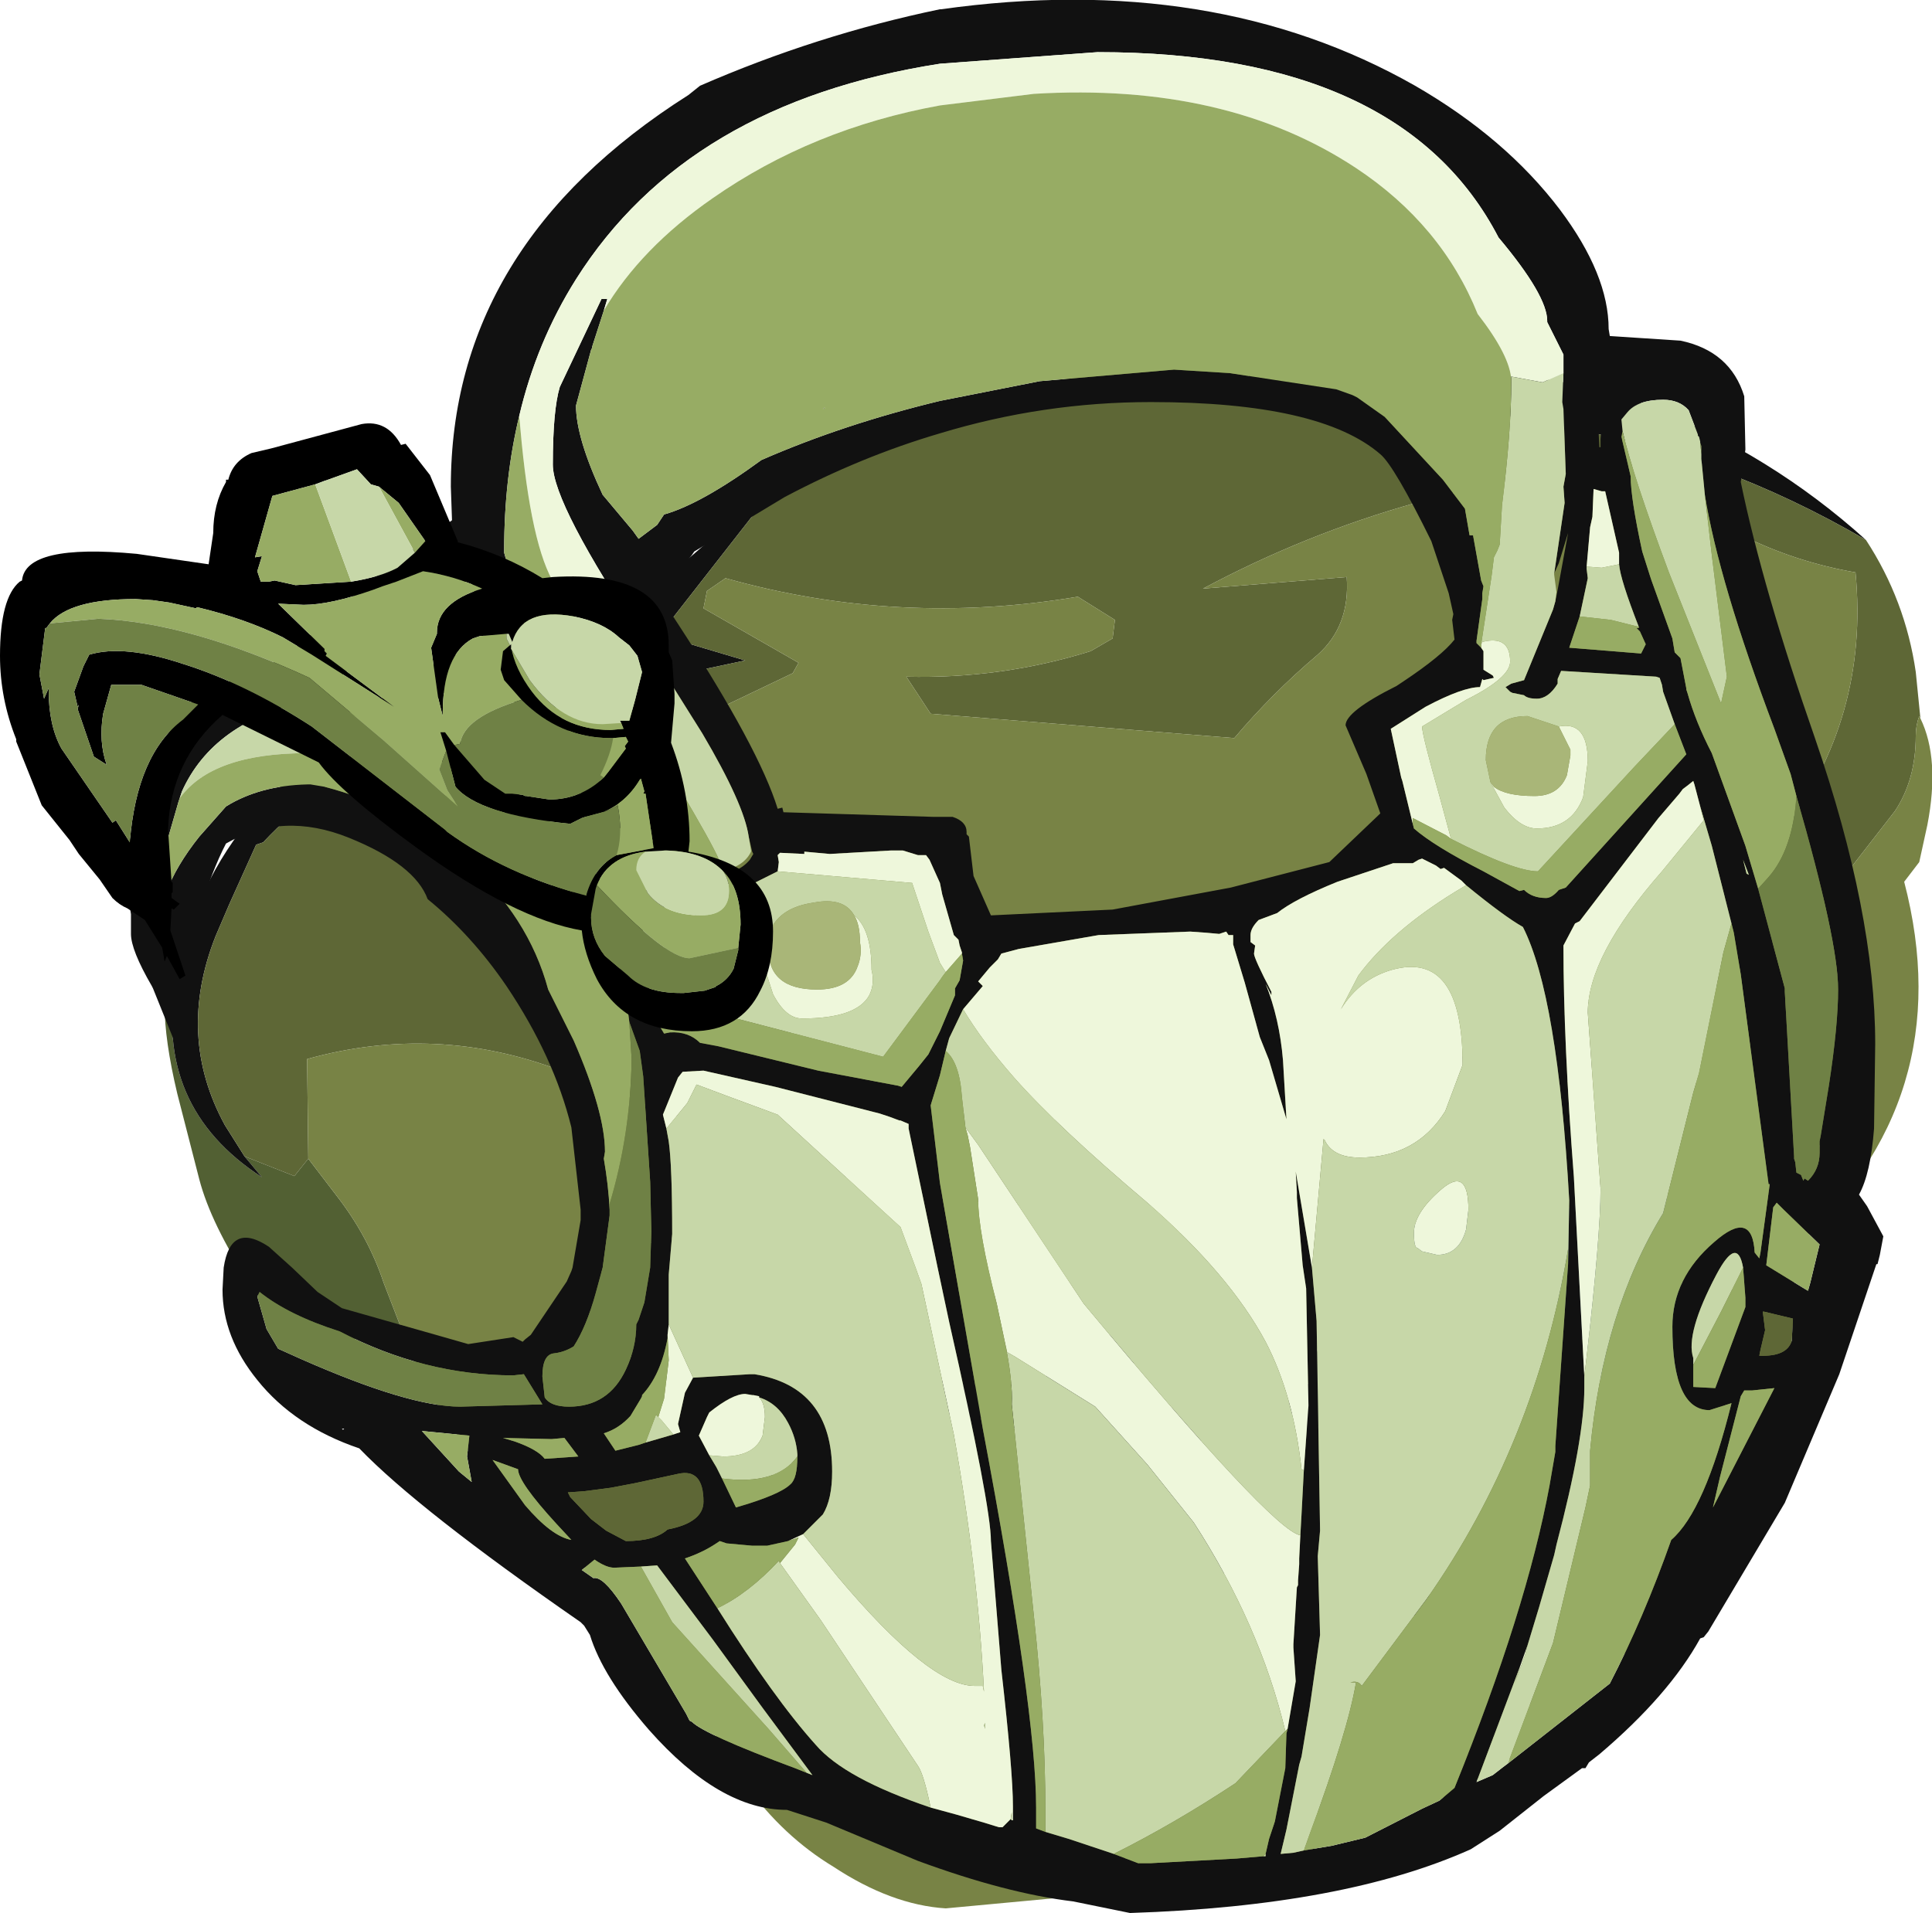 <?xml version="1.0" encoding="UTF-8" standalone="no"?>
<svg xmlns:ffdec="https://www.free-decompiler.com/flash" xmlns:xlink="http://www.w3.org/1999/xlink" ffdec:objectType="shape" height="82.55px" width="83.35px" xmlns="http://www.w3.org/2000/svg">
  <g transform="matrix(1.0, 0.0, 0.0, 1.0, 45.1, 46.1)">
    <path d="M-34.55 3.8 L-32.4 4.65 -31.8 3.9 -30.5 5.6 Q-29.2 7.3 -28.55 9.25 L-27.45 12.1 Q-28.4 11.35 -29.25 11.35 L-30.85 12.3 Q-32.35 12.3 -34.35 9.25 -36.0 6.7 -36.5 4.8 L-37.45 1.1 Q-38.0 -1.2 -38.0 -2.75 -38.0 -4.45 -36.95 -5.95 L-37.5 -3.9 Q-38.5 1.65 -33.8 4.7 L-34.55 3.8" fill="#526033" fill-rule="evenodd" stroke="none"/>
    <path d="M35.4 -22.8 Q29.15 -26.45 22.2 -27.7 L22.05 -27.7 20.85 -28.0 17.9 -28.4 15.75 -28.35 15.65 -28.3 Q12.35 -27.35 9.5 -29.3 L8.35 -30.2 15.4 -29.55 Q19.0 -30.25 22.65 -29.55 24.4 -29.25 26.1 -28.55 31.3 -26.5 35.4 -22.8 M-11.3 -25.55 L-16.65 -18.7 -12.95 -17.6 -18.35 -16.45 -22.85 -15.65 Q-29.2 -14.55 -33.75 -9.75 L-34.05 -9.65 -35.2 -7.1 -35.8 -5.7 Q-37.5 -1.4 -35.4 2.45 L-34.55 3.8 -33.8 4.7 Q-38.5 1.65 -37.5 -3.9 L-36.95 -5.95 Q-35.75 -9.65 -32.8 -12.35 -27.05 -17.6 -19.25 -18.65 L-11.3 -25.55 M3.65 10.4 L3.45 9.5 4.95 9.5 5.35 10.2 3.8 12.8 4.0 14.0 7.3 15.4 6.4 16.5 Q9.4 23.65 5.8 30.55 L4.3 30.65 Q6.6 15.65 -4.8 14.85 L-4.55 13.45 -3.8 13.65 Q0.95 14.15 3.65 10.4 M12.0 10.85 L13.15 11.2 14.35 12.85 16.9 13.35 16.9 13.8 15.0 14.85 Q17.1 20.2 16.4 25.95 15.25 19.3 11.8 15.45 L10.95 15.55 10.4 14.45 11.45 13.5 12.0 10.85" fill="#111111" fill-rule="evenodd" stroke="none"/>
    <path d="M20.25 6.5 Q23.85 6.5 25.2 2.95 L26.0 3.05 Q29.85 12.65 23.9 21.3 L23.65 20.75 23.0 20.55 Q26.2 14.35 21.4 9.35 L20.15 9.25 18.05 11.35 Q15.65 12.15 13.7 10.4 L16.0 6.65 18.85 6.05 19.35 6.4 20.25 6.5" fill="#506060" fill-rule="evenodd" stroke="none"/>
    <path d="M-1.45 22.15 Q-0.6 22.1 -1.2 22.25 L-1.45 22.15" fill="#333333" fill-rule="evenodd" stroke="none"/>
    <path d="M8.35 -30.2 L9.5 -29.3 Q12.35 -27.35 15.65 -28.3 L15.75 -28.35 17.9 -28.4 20.85 -28.0 22.05 -27.7 22.2 -27.7 Q29.15 -26.45 35.4 -22.8 37.1 -20.2 37.55 -17.1 L37.75 -15.1 37.7 -15.2 Q37.55 -14.8 37.55 -14.35 37.55 -12.45 36.65 -11.1 L34.55 -8.4 Q27.4 -1.1 18.05 2.6 L19.8 2.8 Q26.8 2.75 31.95 -2.45 L32.1 -2.6 34.3 -4.15 34.5 -2.0 Q35.05 2.5 31.75 5.1 L30.55 5.9 28.5 8.95 29.0 9.9 31.15 8.6 Q30.65 9.6 30.45 10.65 28.7 18.9 22.8 25.35 L21.6 26.75 Q19.25 29.45 16.0 30.7 10.0 32.85 3.6 34.05 L2.65 34.3 Q0.75 34.45 -1.0 35.1 L-2.35 34.7 -3.7 33.75 Q-5.55 32.5 -9.2 29.25 -12.85 25.95 -15.45 19.45 L-15.4 17.6 Q-14.6 17.1 -14.25 17.2 L-12.8 17.3 -9.95 17.9 Q-9.15 18.05 -11.25 16.9 -23.15 9.9 -18.55 8.55 -16.95 7.0 -15.2 7.4 L-12.0 7.65 -7.9 8.6 Q-3.35 10.55 1.6 9.1 5.1 8.0 7.65 5.65 1.6 6.5 -4.3 5.6 -8.9 4.95 -13.1 3.2 L-18.1 1.25 Q-19.5 0.6 -20.9 0.1 -26.3 -1.95 -31.85 -0.4 L-31.8 3.9 -32.4 4.65 -34.55 3.8 -35.4 2.45 Q-37.5 -1.4 -35.8 -5.7 L-35.2 -7.1 -34.05 -9.65 -33.75 -9.75 Q-29.2 -14.55 -22.85 -15.65 L-18.35 -16.45 -12.95 -17.6 -16.65 -18.7 -11.3 -25.55 -7.15 -27.5 Q0.3 -30.5 8.35 -30.2 M11.75 -17.85 Q9.8 -16.2 8.15 -14.25 L-4.95 -15.3 -6.0 -16.9 Q-1.9 -16.8 1.95 -18.0 L2.9 -18.55 3.0 -19.35 1.4 -20.35 Q-6.35 -19.05 -13.8 -21.15 L-14.6 -20.6 -14.75 -19.85 -10.65 -17.5 -10.9 -17.05 -16.65 -14.3 Q-15.0 2.0 0.7 2.2 L6.95 1.9 Q9.55 -1.05 9.5 -5.1 L9.4 -6.55 Q11.95 -2.35 16.65 -0.6 L17.6 -0.4 Q26.25 -3.0 31.75 -10.15 35.55 -15.1 34.95 -21.4 29.75 -22.3 25.75 -26.0 15.7 -25.45 6.8 -20.7 L13.0 -21.2 Q13.15 -19.1 11.75 -17.85 M20.25 6.5 L19.35 6.4 18.85 6.05 16.0 6.65 13.7 10.4 Q15.65 12.15 18.05 11.35 L20.15 9.25 21.4 9.35 Q26.2 14.35 23.0 20.55 L23.65 20.75 23.9 21.3 Q29.85 12.65 26.0 3.05 L25.2 2.95 Q23.85 6.5 20.25 6.5 M12.0 10.85 L11.45 13.5 10.4 14.45 10.95 15.55 11.8 15.45 Q15.25 19.3 16.4 25.95 17.1 20.2 15.0 14.85 L16.9 13.8 16.9 13.35 14.35 12.85 13.15 11.2 12.0 10.85 M3.65 10.4 Q0.95 14.15 -3.8 13.65 L-4.55 13.45 -4.8 14.85 Q6.6 15.65 4.3 30.65 L5.8 30.55 Q9.4 23.65 6.4 16.5 L7.3 15.4 4.0 14.0 3.8 12.8 5.35 10.2 4.95 9.5 3.45 9.5 3.65 10.4 M-1.45 22.15 L-1.2 22.25 Q-0.6 22.1 -1.45 22.15" fill="#5e6736" fill-rule="evenodd" stroke="none"/>
    <path d="M-31.8 3.9 L-31.85 -0.4 Q-26.3 -1.95 -20.9 0.1 -19.5 0.6 -18.1 1.25 L-13.1 3.2 Q-8.9 4.95 -4.3 5.6 1.6 6.5 7.65 5.65 5.1 8.0 1.6 9.1 -3.35 10.55 -7.9 8.6 L-12.0 7.65 -15.2 7.4 Q-16.95 7.0 -18.55 8.55 -23.15 9.9 -11.25 16.9 -9.15 18.05 -9.95 17.9 L-12.8 17.3 -14.25 17.2 Q-14.6 17.1 -15.4 17.6 L-15.45 19.45 Q-12.85 25.95 -9.2 29.25 -5.55 32.5 -3.7 33.75 L-2.35 34.7 -1.0 35.1 Q0.75 34.45 2.65 34.3 L3.6 34.05 Q10.0 32.85 16.0 30.7 19.25 29.45 21.6 26.75 L22.8 25.35 Q28.7 18.9 30.45 10.65 30.65 9.6 31.15 8.6 L29.0 9.9 28.5 8.95 30.55 5.9 31.75 5.1 Q35.05 2.5 34.5 -2.0 L34.3 -4.15 32.1 -2.6 31.95 -2.45 Q26.8 2.75 19.8 2.8 L18.05 2.6 Q27.4 -1.1 34.55 -8.4 L36.65 -11.1 Q37.55 -12.45 37.55 -14.35 37.55 -14.8 37.7 -15.2 L37.75 -15.1 Q38.6 -13.35 38.05 -10.5 L37.7 -8.9 37.05 -8.05 Q39.5 1.35 32.25 7.8 32.9 17.5 26.0 24.3 L20.75 29.3 19.9 29.9 Q14.8 33.15 8.85 34.35 6.0 34.8 3.2 35.55 L-4.3 36.25 Q-6.65 36.1 -9.15 34.45 -11.3 33.15 -12.9 30.95 L-15.95 25.95 -17.1 23.35 Q-24.2 19.3 -27.45 12.1 L-28.55 9.25 Q-29.2 7.3 -30.5 5.6 L-31.8 3.9 M11.75 -17.85 Q13.15 -19.1 13.0 -21.2 L6.8 -20.7 Q15.7 -25.45 25.75 -26.0 29.75 -22.3 34.95 -21.4 35.55 -15.1 31.75 -10.15 26.25 -3.0 17.6 -0.4 L16.65 -0.6 Q11.95 -2.35 9.4 -6.55 L9.5 -5.1 Q9.55 -1.05 6.95 1.9 L0.7 2.2 Q-15.0 2.0 -16.65 -14.3 L-10.9 -17.05 -10.65 -17.5 -14.75 -19.85 -14.6 -20.6 -13.8 -21.15 Q-6.35 -19.05 1.4 -20.35 L3.0 -19.35 2.9 -18.55 1.95 -18.0 Q-1.9 -16.8 -6.0 -16.9 L-4.95 -15.3 8.15 -14.25 Q9.8 -16.2 11.75 -17.85" fill="#788345" fill-rule="evenodd" stroke="none"/>
    <path d="M22.35 -30.0 L22.35 -30.8 21.65 -32.2 21.65 -32.25 Q21.65 -33.35 19.55 -35.85 15.4 -43.85 2.25 -43.85 L-4.55 -43.35 Q-15.45 -41.65 -20.25 -34.05 -21.95 -31.35 -22.7 -28.15 -23.35 -25.45 -23.35 -22.35 L-23.35 -22.25 -22.05 -17.65 Q-21.15 -15.4 -19.9 -13.45 L-19.9 -13.4 Q-18.1 -10.7 -15.6 -8.55 L-15.5 -8.55 -15.25 -8.3 -15.15 -8.25 -15.35 -8.15 -15.4 -8.15 -15.55 -8.25 -15.65 -7.95 Q-15.9 -7.35 -16.6 -6.8 -17.4 -6.15 -17.4 -5.75 -17.15 -4.9 -17.3 -4.6 L-17.35 -4.6 -17.3 -4.4 -17.0 -3.1 -17.05 -3.1 -16.95 -2.45 -16.9 -2.3 -16.9 -2.25 -16.45 -1.5 -16.2 -1.55 Q-15.4 -1.6 -14.9 -1.1 L-14.1 -0.95 -9.8 0.1 -6.35 0.75 -6.2 0.8 -5.45 -0.1 -5.05 -0.6 -4.75 -1.2 -4.55 -1.6 -3.9 -3.15 -3.9 -3.45 -3.7 -3.8 -3.55 -4.65 -3.6 -4.95 -3.6 -5.0 -3.7 -5.3 -3.75 -5.55 -3.95 -5.75 -4.45 -7.5 -4.55 -8.0 -5.0 -9.0 -5.15 -9.2 -5.5 -9.2 -6.15 -9.4 -6.65 -9.4 -9.3 -9.25 -10.4 -9.35 -10.4 -9.25 -11.45 -9.3 -11.55 -9.2 -11.5 -8.9 -11.55 -8.5 -12.85 -7.85 -13.1 -7.85 -13.9 -8.0 -14.1 -8.15 -14.35 -8.45 -14.4 -8.5 -14.2 -8.45 Q-13.3 -8.35 -12.75 -9.0 L-12.6 -9.25 -12.65 -9.35 -12.8 -10.0 Q-13.0 -11.4 -14.8 -14.45 L-17.15 -18.2 -17.25 -18.35 Q-21.25 -24.35 -21.25 -26.05 -21.25 -28.4 -20.95 -29.4 L-19.15 -33.2 -18.9 -33.2 -19.05 -32.7 -19.55 -31.15 -19.55 -31.1 -19.6 -31.0 -20.25 -28.6 Q-20.25 -27.2 -19.1 -24.75 L-17.8 -23.2 -17.55 -22.85 -16.75 -23.45 -16.45 -23.9 Q-14.85 -24.35 -12.25 -26.25 -8.7 -27.8 -4.55 -28.8 L-0.25 -29.65 5.55 -30.15 7.95 -30.0 12.55 -29.3 13.25 -29.05 13.45 -28.95 14.65 -28.1 17.15 -25.4 18.1 -24.15 18.3 -23.0 18.45 -23.0 18.8 -21.05 18.9 -20.8 18.85 -20.5 18.85 -20.25 18.6 -18.45 18.6 -18.35 18.8 -18.15 18.9 -18.0 18.9 -17.5 18.9 -17.2 19.3 -16.95 19.35 -16.85 18.9 -16.75 18.85 -16.8 18.75 -16.45 Q18.0 -16.45 16.4 -15.6 L14.9 -14.65 15.35 -12.55 15.4 -12.4 15.85 -10.55 15.9 -10.35 Q16.75 -9.6 18.9 -8.5 L20.45 -7.65 20.65 -7.7 Q21.0 -7.35 21.6 -7.35 21.85 -7.35 22.15 -7.7 L22.45 -7.8 27.65 -13.55 27.15 -14.85 26.65 -16.25 26.6 -16.55 26.5 -16.85 26.35 -16.9 22.25 -17.15 22.1 -16.8 22.1 -16.6 Q21.7 -15.95 21.2 -15.95 20.8 -15.95 20.65 -16.1 L20.15 -16.2 20.05 -16.25 19.85 -16.45 20.1 -16.6 20.65 -16.75 21.9 -19.8 22.0 -20.15 22.1 -20.65 22.55 -23.1 22.15 -21.8 21.95 -21.35 22.4 -24.4 22.35 -25.1 22.45 -25.65 22.35 -28.45 22.3 -28.75 22.35 -30.0 M-39.7 -8.55 L-39.5 -9.85 -39.2 -10.9 Q-38.45 -14.05 -36.85 -15.8 L-36.1 -16.2 -34.1 -17.3 -33.55 -17.35 -32.5 -18.0 -29.05 -21.1 -25.6 -23.65 -25.65 -25.1 Q-25.65 -35.5 -15.4 -42.0 L-14.9 -42.4 Q-9.85 -44.6 -4.55 -45.7 L-4.5 -45.7 Q7.25 -47.35 15.95 -42.4 19.85 -40.15 22.2 -37.05 24.3 -34.25 24.3 -31.9 L24.35 -31.6 27.4 -31.4 Q29.55 -30.95 30.15 -29.0 L30.2 -26.7 30.0 -25.3 Q30.95 -20.7 33.2 -14.25 35.8 -6.7 35.8 -1.05 L35.75 2.6 Q35.6 4.55 35.1 5.45 L35.45 5.95 36.15 7.25 36.0 8.05 35.9 8.45 35.85 8.45 34.25 13.2 31.9 18.75 28.6 24.3 28.4 24.55 28.25 24.6 Q26.9 27.05 23.9 29.6 L23.45 29.95 23.3 30.2 23.15 30.2 21.5 31.4 19.6 32.9 18.35 33.7 Q12.9 36.15 3.65 36.45 L1.2 35.95 Q-1.7 35.6 -5.5 34.2 L-9.45 32.55 -11.15 32.0 Q-14.05 32.0 -17.1 28.55 -19.1 26.25 -19.65 24.45 L-19.9 24.05 -20.05 23.9 Q-27.05 19.05 -29.6 16.4 -32.4 15.45 -34.0 13.45 -35.5 11.6 -35.5 9.55 L-35.45 8.6 Q-35.15 6.6 -33.5 7.7 L-32.5 8.6 -31.4 9.65 -30.35 10.35 -26.3 11.5 -24.9 11.9 -22.95 11.6 -22.55 11.8 -22.45 11.7 -22.2 11.5 -20.65 9.2 -20.45 8.75 -20.4 8.6 -20.05 6.55 -20.05 6.1 -20.45 2.55 Q-21.2 -0.5 -23.25 -3.55 -24.75 -5.75 -26.65 -7.3 -27.2 -8.8 -30.05 -9.95 -32.9 -11.1 -35.35 -9.7 -35.95 -8.55 -36.55 -6.6 L-37.35 -3.75 -37.2 -2.9 -37.35 -1.8 -37.1 -0.5 -37.35 -0.6 -38.5 -3.45 -38.55 -3.55 Q-39.45 -5.1 -39.45 -5.8 L-39.45 -6.65 -39.7 -8.25 -39.7 -8.55 M28.25 -27.0 L28.25 -27.05 28.2 -27.25 28.15 -27.3 28.15 -27.35 27.75 -28.4 Q27.35 -28.85 26.65 -28.85 25.55 -28.85 25.1 -28.3 L24.85 -28.0 24.9 -27.5 24.85 -27.25 25.25 -25.55 Q25.25 -24.6 25.75 -22.3 L26.1 -21.2 26.15 -21.05 27.05 -18.55 27.15 -17.95 27.4 -17.7 27.65 -16.4 27.65 -16.35 27.7 -16.2 Q28.05 -14.95 28.75 -13.6 L30.2 -9.6 30.75 -7.75 31.9 -3.45 31.9 -3.3 32.3 3.8 32.3 3.9 32.35 4.05 32.4 4.5 32.6 4.6 32.7 4.85 32.75 4.75 32.9 4.85 Q33.4 4.35 33.4 3.65 L33.4 3.6 33.4 3.15 33.45 2.9 33.8 0.75 Q34.2 -1.85 34.2 -3.4 34.2 -5.5 32.4 -11.75 L32.15 -12.7 31.45 -14.65 Q29.05 -21.0 28.45 -24.75 L28.3 -26.3 28.3 -26.4 28.3 -26.5 28.3 -26.8 28.3 -26.85 28.25 -27.0 M23.95 -27.15 L24.0 -27.75 23.85 -27.75 23.9 -26.8 23.95 -26.8 23.95 -27.15 M24.75 -21.75 L24.75 -21.85 24.75 -21.9 24.75 -22.25 24.15 -24.9 24.0 -24.9 23.65 -25.0 23.6 -23.8 23.5 -23.35 23.35 -21.65 23.35 -21.55 23.4 -21.15 23.05 -19.5 22.8 -18.75 22.6 -18.15 25.7 -17.9 25.9 -18.3 25.65 -18.85 25.5 -19.0 25.6 -19.0 25.6 -19.05 Q24.8 -21.1 24.75 -21.75 M14.45 -26.5 Q11.85 -28.75 4.55 -28.75 -0.1 -28.75 -4.55 -27.4 -7.95 -26.4 -11.25 -24.65 L-15.15 -22.3 -15.25 -22.15 -16.5 -20.55 -16.55 -20.25 -15.8 -19.1 Q-12.35 -13.8 -11.55 -11.2 L-11.35 -11.25 -11.3 -11.05 -4.8 -10.85 -4.55 -10.85 -4.0 -10.85 Q-3.4 -10.65 -3.4 -10.2 L-3.4 -10.1 -3.3 -10.0 -3.1 -8.3 -2.35 -6.6 2.9 -6.85 8.0 -7.8 12.25 -8.9 14.45 -11.0 13.85 -12.7 12.95 -14.8 Q12.95 -15.4 15.15 -16.5 L15.45 -16.7 Q17.1 -17.8 17.65 -18.5 L17.55 -19.35 17.6 -19.6 17.4 -20.5 16.9 -22.0 16.65 -22.75 Q15.05 -26.0 14.45 -26.5 M18.15 -7.9 L18.0 -8.05 17.95 -8.1 17.2 -8.65 17.05 -8.6 16.85 -8.75 16.25 -9.05 16.1 -9.0 15.85 -8.85 15.0 -8.85 12.6 -8.05 Q10.75 -7.3 10.0 -6.7 L9.2 -6.4 Q8.85 -6.05 8.85 -5.75 L8.85 -5.45 9.05 -5.3 9.0 -4.95 Q9.0 -4.75 9.75 -3.3 L9.75 -3.15 9.5 -3.65 Q10.1 -2.15 10.25 -0.35 L10.4 2.2 9.65 -0.35 9.25 -1.35 8.6 -3.7 8.1 -5.35 8.1 -5.75 7.9 -5.75 7.8 -5.9 7.5 -5.8 6.95 -5.85 6.25 -5.9 2.3 -5.75 -1.15 -5.15 -1.9 -4.95 -2.05 -4.7 -2.4 -4.35 -2.9 -3.75 -2.7 -3.55 -3.55 -2.55 -4.15 -1.3 -4.3 -0.75 -4.55 0.3 -4.95 1.6 -4.55 4.95 -2.7 15.55 Q-0.4 27.75 -0.4 31.9 L-0.4 32.8 0.0 32.95 1.0 33.25 2.95 33.9 4.0 34.3 4.2 34.3 4.55 34.3 8.25 34.1 9.4 34.0 9.5 34.0 9.5 33.9 9.65 33.25 9.9 32.5 10.35 30.2 10.4 28.7 10.45 28.5 10.8 26.45 10.7 25.0 10.7 24.85 10.85 22.4 10.9 22.3 10.9 22.1 10.95 21.4 10.95 21.15 11.0 20.15 11.05 19.25 11.15 17.35 11.35 14.55 11.25 9.5 11.1 8.5 10.85 5.6 10.85 5.35 10.8 4.45 11.5 8.6 11.7 10.9 11.85 19.95 11.75 21.05 11.85 24.45 11.4 27.6 11.05 29.7 10.95 30.05 10.4 32.85 10.15 33.9 10.7 33.85 11.15 33.75 12.35 33.55 13.8 33.2 16.25 31.95 17.0 31.6 17.65 31.05 Q20.75 23.4 21.75 18.0 L22.0 16.55 22.0 16.3 22.55 8.45 22.6 5.7 Q22.1 -3.15 20.6 -6.1 19.8 -6.55 18.15 -7.9 M28.25 -11.3 L28.0 -12.25 27.95 -12.4 27.7 -12.2 27.5 -12.05 27.35 -11.85 26.45 -10.8 23.05 -6.35 22.85 -6.25 22.35 -5.3 Q22.35 -1.1 22.8 4.7 L23.25 13.3 23.25 13.8 Q23.25 16.0 22.05 20.55 L21.95 21.0 21.3 23.25 20.8 24.9 20.5 25.75 18.6 30.8 19.3 30.5 19.75 30.15 19.95 30.0 24.35 26.55 Q25.8 23.75 27.0 20.35 28.45 19.1 29.6 14.45 L28.65 14.75 Q27.05 14.75 27.05 11.15 27.05 9.05 28.85 7.5 30.5 6.05 30.6 7.95 L30.8 8.2 30.85 7.95 31.25 5.0 31.2 5.0 30.55 0.1 30.0 -4.05 29.7 -5.85 29.65 -6.05 29.6 -6.25 28.75 -9.6 28.25 -11.3 M30.25 -8.4 L30.35 -8.35 30.1 -9.0 30.25 -8.4 M-9.55 -28.5 L-9.5 -28.5 -9.6 -28.45 -9.55 -28.5 M-24.15 -17.4 L-24.35 -17.25 -27.05 -15.45 -27.15 -15.4 -27.05 -15.35 Q-26.1 -14.85 -24.7 -13.65 L-21.15 -10.4 -19.15 -8.1 -18.35 -7.0 -18.05 -6.9 -16.4 -8.45 -16.8 -8.85 -17.25 -9.35 -20.4 -12.25 -22.0 -14.35 -22.5 -15.15 -22.8 -15.6 -23.6 -17.1 -23.65 -17.25 -23.8 -17.65 -24.15 -17.4 M-24.2 -18.7 L-24.35 -19.05 -24.8 -21.2 Q-25.5 -20.45 -26.85 -19.9 L-28.25 -18.7 -30.45 -16.85 -30.35 -16.65 -30.35 -16.45 -29.0 -16.1 -28.7 -16.0 -28.5 -15.95 Q-27.9 -16.7 -26.05 -17.55 -24.75 -18.15 -24.2 -18.7 M-31.8 -15.85 L-31.85 -15.85 Q-35.9 -14.95 -37.25 -11.95 L-37.35 -11.65 -37.4 -11.5 -38.15 -8.9 -37.95 -7.55 Q-37.5 -8.75 -36.5 -10.0 L-35.35 -11.3 Q-33.9 -12.2 -31.85 -12.25 L-31.7 -12.25 -31.1 -12.15 Q-27.65 -11.25 -25.0 -8.95 -22.3 -6.55 -21.45 -3.4 L-20.35 -1.2 Q-19.0 1.9 -19.0 3.6 L-19.05 3.9 Q-18.85 5.05 -18.8 6.1 L-18.8 6.35 -19.1 8.6 -19.4 9.7 Q-19.8 11.15 -20.35 12.0 -20.75 12.25 -21.2 12.3 -21.7 12.35 -21.7 13.3 L-21.6 14.2 Q-21.35 14.6 -20.55 14.6 -18.85 14.6 -18.1 13.0 -17.65 12.05 -17.65 11.05 L-17.55 10.85 -17.3 10.1 -17.05 8.6 -17.0 7.05 -17.05 4.9 -17.35 0.35 -17.5 -0.75 -17.95 -2.0 -18.1 -3.15 Q-18.2 -4.35 -19.0 -5.65 L-20.75 -8.15 Q-21.45 -9.55 -24.75 -12.25 -28.35 -15.2 -31.8 -15.85 M-37.75 -7.45 L-37.9 -7.25 -37.85 -7.1 -37.75 -7.45 M-1.45 32.45 L-1.4 32.45 -1.4 31.85 Q-1.4 30.35 -1.9 25.95 L-2.35 20.4 Q-2.35 18.9 -4.15 10.95 L-4.65 8.6 -5.9 2.6 -5.9 2.4 -6.25 2.25 -6.3 2.25 -6.7 2.1 -7.15 1.95 -11.65 0.8 -14.75 0.1 -15.65 0.15 -15.85 0.4 -16.5 2.0 -16.35 2.6 -16.25 3.15 Q-16.1 4.2 -16.1 7.15 L-16.25 8.9 -16.25 11.05 -16.3 11.5 -16.3 11.65 Q-16.6 13.25 -17.4 14.1 L-17.4 14.15 -17.45 14.25 -17.9 15.0 Q-18.4 15.55 -19.05 15.75 L-18.55 16.5 -17.55 16.25 -17.25 16.15 -16.05 15.8 -15.75 15.7 -15.85 15.35 -15.55 14.0 -15.2 13.35 -12.75 13.2 -12.55 13.2 Q-9.2 13.75 -9.2 17.4 -9.2 18.6 -9.6 19.25 L-10.45 20.1 -11.1 20.4 -12.0 20.6 -12.65 20.6 -13.75 20.5 -14.05 20.4 -14.2 20.5 Q-14.8 20.9 -15.55 21.15 L-14.15 23.3 Q-11.7 27.2 -9.9 29.2 -8.65 30.65 -4.95 31.9 L-3.85 32.2 -2.65 32.55 -2.0 32.75 -1.85 32.75 -1.8 32.7 -1.5 32.4 -1.45 32.45 M-10.7 16.75 L-10.7 16.65 Q-10.75 15.95 -11.1 15.3 -11.55 14.45 -12.35 14.2 L-12.35 14.15 -12.6 14.1 -12.65 14.1 -12.95 14.05 Q-13.5 14.05 -14.5 14.85 L-14.6 15.05 -14.95 15.85 -14.5 16.7 -14.2 17.2 -13.95 17.7 -13.35 18.95 Q-11.45 18.4 -11.0 17.95 -10.7 17.7 -10.7 16.75 M-19.9 18.25 L-20.6 18.3 -20.5 18.5 -19.6 19.45 -18.95 19.95 -18.1 20.4 Q-16.85 20.4 -16.3 19.9 -14.75 19.6 -14.75 18.7 -14.75 17.25 -15.85 17.5 L-17.7 17.9 -18.75 18.1 -19.9 18.25 M-10.3 30.4 L-10.05 30.5 -12.2 27.6 -14.35 24.65 -16.75 21.45 -17.45 21.5 -18.6 21.55 Q-18.95 21.55 -19.45 21.2 L-20.0 21.65 -19.5 22.0 Q-19.1 21.9 -18.3 23.1 L-15.5 27.85 -15.35 28.15 -15.25 28.2 Q-14.7 28.75 -10.8 30.2 L-10.3 30.4 M-30.45 11.35 Q-32.65 10.65 -33.9 9.65 L-34.0 9.85 -33.6 11.25 -33.1 12.1 -32.1 12.55 Q-27.45 14.6 -25.25 14.6 L-21.7 14.5 -22.5 13.2 -22.95 13.25 Q-26.8 13.25 -30.45 11.35 M-22.75 17.3 L-23.85 16.9 -22.45 18.85 Q-21.3 20.2 -20.45 20.35 L-21.1 19.65 Q-22.75 17.85 -22.75 17.3 M-23.4 15.95 L-22.9 16.1 Q-21.9 16.45 -21.6 16.85 L-20.15 16.75 -20.75 15.95 -21.3 16.0 -23.4 15.95 M-24.95 16.75 L-24.85 15.85 -26.9 15.65 -25.3 17.4 -24.75 17.85 -24.95 16.75 M-30.25 15.55 L-30.35 15.55 -30.3 15.6 -30.25 15.55 M31.55 5.8 L31.4 6.0 31.1 8.5 32.65 9.45 32.9 9.6 33.0 9.25 33.4 7.6 31.85 6.1 31.55 5.8 M30.95 10.5 L31.05 11.3 30.85 12.15 30.8 12.4 Q32.0 12.45 32.2 11.75 L32.25 10.8 31.0 10.5 30.95 10.5 M30.1 8.6 Q29.85 7.2 28.95 8.9 27.6 11.45 27.95 12.5 L27.95 12.8 27.95 13.75 28.9 13.8 30.2 10.3 30.2 10.15 30.2 9.9 30.1 8.6 M30.0 14.15 L29.1 17.65 28.8 18.95 31.45 13.8 30.5 13.9 30.15 13.9 30.0 14.15" fill="#111111" fill-rule="evenodd" stroke="none"/>
    <path d="M-22.7 -28.15 Q-21.95 -31.35 -20.25 -34.05 -15.45 -41.65 -4.55 -43.35 L2.25 -43.85 Q15.4 -43.85 19.55 -35.85 21.65 -33.35 21.65 -32.25 L21.65 -32.2 22.35 -30.8 22.35 -30.0 21.45 -29.6 20.1 -29.85 20.1 -29.7 Q20.05 -30.75 18.65 -32.55 17.1 -36.4 13.4 -38.85 7.8 -42.55 -0.5 -42.05 L-4.55 -41.55 Q-10.05 -40.55 -14.35 -37.55 -17.45 -35.4 -19.05 -32.7 L-18.9 -33.2 -19.15 -33.2 -20.95 -29.4 Q-21.25 -28.4 -21.25 -26.05 -21.25 -24.35 -17.25 -18.35 L-17.15 -18.2 -17.4 -17.7 -18.8 -17.05 -21.15 -20.85 Q-22.2 -22.5 -22.65 -27.6 L-22.7 -28.15 M15.85 -10.55 L15.4 -12.4 15.35 -12.55 14.9 -14.65 16.4 -15.6 Q18.0 -16.45 18.75 -16.45 L18.85 -16.8 18.9 -16.75 19.35 -16.85 19.3 -16.95 18.9 -17.2 18.9 -17.5 18.9 -18.0 18.8 -18.15 18.8 -18.3 18.85 -18.4 Q20.05 -18.7 20.05 -17.55 20.05 -16.85 18.15 -15.9 L16.25 -14.75 Q16.25 -14.4 17.0 -11.75 L17.5 -9.9 17.3 -10.05 15.85 -10.8 15.85 -10.55 M-14.35 -8.45 L-14.1 -8.15 -13.9 -8.0 -15.2 -6.5 Q-16.5 -5.0 -17.3 -4.4 L-17.35 -4.6 -17.3 -4.6 Q-17.15 -4.9 -17.4 -5.75 -17.4 -6.15 -16.6 -6.8 -15.9 -7.35 -15.65 -7.95 L-15.4 -8.15 -15.35 -8.15 -15.15 -8.25 -15.25 -8.3 -15.1 -8.4 -14.35 -8.45 M-11.55 -8.5 L-11.5 -8.9 -11.55 -9.2 -11.45 -9.3 -10.4 -9.25 -10.4 -9.35 -9.3 -9.25 -6.65 -9.4 -6.15 -9.4 -5.5 -9.2 -5.15 -9.2 -5.0 -9.0 -4.55 -8.0 -4.45 -7.5 -3.95 -5.75 -3.75 -5.55 -3.7 -5.3 -3.6 -5.0 -3.6 -4.95 -4.3 -4.15 -4.55 -4.55 -5.05 -5.9 -5.75 -8.0 -11.55 -8.5 M23.35 -21.65 L23.5 -23.35 23.6 -23.8 23.65 -25.0 24.0 -24.9 24.15 -24.9 24.75 -22.25 24.75 -21.9 24.75 -21.85 24.75 -21.75 24.0 -21.6 23.35 -21.65 M-3.55 -2.55 L-2.7 -3.55 -2.9 -3.75 -2.4 -4.35 -2.05 -4.7 -1.9 -4.95 -1.15 -5.15 2.3 -5.75 6.25 -5.9 6.95 -5.85 7.5 -5.8 7.8 -5.9 7.9 -5.75 8.1 -5.75 8.1 -5.35 8.6 -3.7 9.25 -1.35 9.65 -0.35 10.4 2.2 10.25 -0.35 Q10.1 -2.15 9.5 -3.65 L9.75 -3.15 9.75 -3.3 Q9.0 -4.75 9.0 -4.95 L9.05 -5.3 8.85 -5.45 8.85 -5.75 Q8.85 -6.05 9.2 -6.4 L10.0 -6.7 Q10.75 -7.3 12.6 -8.05 L15.0 -8.85 15.85 -8.85 16.1 -9.0 16.25 -9.05 16.85 -8.75 17.05 -8.6 17.2 -8.65 17.95 -8.1 18.0 -8.05 18.15 -7.9 17.65 -7.6 Q14.9 -5.9 13.5 -4.0 L12.75 -2.55 Q13.55 -3.85 14.95 -4.25 18.0 -5.1 18.0 -0.15 L17.25 1.85 Q16.0 3.85 13.55 3.85 12.4 3.85 12.05 3.1 L12.0 3.05 11.5 8.6 10.8 4.45 10.85 5.35 10.85 5.6 11.1 8.5 11.25 9.5 11.35 14.55 11.15 17.35 11.05 17.3 Q10.7 14.1 9.5 11.8 7.95 8.9 4.4 5.8 0.55 2.55 -1.35 0.4 -2.75 -1.2 -3.55 -2.55 M11.0 20.15 L10.95 21.15 10.95 21.4 10.9 22.1 10.9 22.3 10.85 22.4 10.7 24.85 10.7 25.0 10.8 26.45 10.45 28.5 10.35 28.6 Q9.25 24.0 6.4 19.6 L4.4 17.1 2.15 14.6 -1.3 12.45 -1.65 12.25 -1.75 11.8 -2.1 10.15 Q-2.9 7.05 -2.9 5.65 L-3.25 3.4 -3.35 2.9 -3.45 2.55 -2.9 3.3 1.65 10.15 Q9.8 19.95 11.0 20.15 M19.2 -12.35 L19.35 -12.15 Q19.85 -11.75 21.1 -11.75 22.15 -11.75 22.5 -12.65 L22.65 -13.5 22.65 -13.6 22.65 -13.75 22.15 -14.75 Q23.4 -15.0 23.4 -13.25 L23.2 -11.7 Q22.7 -10.35 21.2 -10.35 20.5 -10.35 19.8 -11.25 L19.2 -12.35 M23.25 13.3 L22.8 4.7 Q22.35 -1.1 22.35 -5.3 L22.85 -6.25 23.05 -6.35 26.45 -10.8 27.35 -11.85 27.5 -12.05 27.7 -12.2 27.95 -12.4 28.0 -12.25 28.25 -11.3 28.4 -10.7 26.6 -8.5 Q23.4 -4.85 23.4 -2.4 L23.95 5.2 Q23.95 7.2 23.35 12.45 L23.25 13.3 M20.5 25.75 L20.8 24.9 20.7 25.3 20.25 26.55 20.5 25.75 M-24.2 -18.7 Q-24.75 -18.15 -26.05 -17.55 -27.9 -16.7 -28.5 -15.95 L-28.7 -16.0 -29.0 -16.1 -30.35 -16.45 -30.35 -16.65 -30.45 -16.85 -28.25 -18.7 -26.85 -19.9 Q-25.5 -20.45 -24.8 -21.2 L-24.35 -19.05 -24.2 -18.7 M-24.7 -13.65 Q-26.1 -14.85 -27.05 -15.35 L-27.15 -15.4 -27.05 -15.45 -24.35 -17.25 -24.15 -17.4 -23.85 -17.6 -23.8 -17.6 -23.65 -17.25 -23.6 -17.1 -22.8 -15.6 -22.5 -15.15 -22.0 -14.35 -23.35 -14.0 -24.7 -13.65 M-11.85 -6.0 L-11.75 -6.0 -11.95 -5.5 -11.95 -5.25 -11.95 -5.15 Q-11.95 -3.4 -9.85 -3.4 -8.45 -3.4 -8.1 -4.4 -7.9 -4.9 -8.0 -5.45 -8.0 -6.2 -8.25 -6.6 -7.5 -6.0 -7.5 -4.25 -7.35 -3.65 -7.6 -3.15 -8.15 -2.15 -10.5 -2.15 -11.2 -2.15 -11.75 -3.2 L-12.2 -4.6 Q-12.2 -5.45 -11.85 -6.0 M-16.35 2.6 L-16.5 2.0 -15.85 0.4 -15.65 0.15 -14.75 0.1 -11.65 0.8 -7.15 1.95 -6.7 2.1 -6.3 2.25 -6.25 2.25 -5.9 2.4 -5.9 2.6 -4.65 8.6 -4.15 10.95 Q-2.35 18.9 -2.35 20.4 L-1.9 25.95 Q-1.4 30.35 -1.4 31.85 L-1.4 32.45 -1.45 32.45 -1.45 32.1 -1.5 32.4 -1.8 32.7 -1.85 32.75 -2.0 32.75 -2.65 32.55 -3.85 32.2 -4.95 31.9 Q-5.25 30.45 -5.5 30.1 L-9.7 23.8 -11.45 21.35 -10.8 20.55 -10.65 20.25 -11.1 20.4 -10.45 20.1 -8.95 21.95 Q-5.0 26.65 -3.05 26.65 L-2.7 26.65 -2.65 26.9 Q-2.9 21.7 -3.95 15.8 L-5.35 9.3 -5.6 8.6 -6.25 6.85 -7.4 5.8 -11.55 2.0 -13.85 1.15 -15.05 0.7 -15.45 1.5 -16.35 2.6 M-15.2 13.35 L-15.55 14.0 -15.85 15.35 -15.75 15.7 -16.05 15.8 -16.55 15.2 -16.7 15.05 -16.45 14.25 -16.25 12.6 -16.3 11.5 -16.25 11.05 -15.2 13.35 M-12.35 14.2 Q-12.1 14.45 -12.1 15.05 L-12.2 15.85 Q-12.55 16.75 -13.9 16.75 L-14.5 16.7 -14.95 15.85 -14.6 15.05 -14.5 14.85 Q-13.5 14.05 -12.95 14.05 L-12.65 14.1 -12.6 14.1 -12.35 14.15 -12.35 14.2 M-2.6 28.25 L-2.65 28.35 -2.6 28.5 -2.6 28.25 M17.05 5.25 Q18.25 4.2 18.25 6.1 L18.15 6.95 Q17.85 8.05 16.9 8.05 L16.25 7.9 16.05 7.75 Q15.9 7.75 15.9 7.1 15.9 6.25 17.05 5.25" fill="#eef7db" fill-rule="evenodd" stroke="none"/>
    <path d="M22.35 -30.0 L22.3 -28.75 22.35 -28.45 22.45 -25.65 22.35 -25.1 22.4 -24.4 21.95 -21.35 21.95 -21.3 22.05 -20.55 22.0 -20.15 21.9 -19.8 20.65 -16.75 20.1 -16.6 19.85 -16.45 20.05 -16.25 20.15 -16.2 20.65 -16.1 Q20.8 -15.95 21.2 -15.95 21.7 -15.95 22.1 -16.6 L22.1 -16.8 22.25 -17.15 26.35 -16.9 26.5 -16.85 26.6 -16.55 26.65 -16.25 27.15 -14.85 25.4 -13.0 21.25 -8.5 Q20.25 -8.5 17.5 -9.9 L17.0 -11.75 Q16.25 -14.4 16.25 -14.75 L18.15 -15.9 Q20.05 -16.85 20.05 -17.55 20.05 -18.7 18.85 -18.4 L18.8 -18.3 19.25 -21.25 19.35 -22.05 19.5 -22.35 19.6 -22.6 19.7 -24.3 Q20.1 -27.5 20.1 -29.65 L20.1 -29.7 20.1 -29.85 21.45 -29.6 22.35 -30.0 M-17.15 -18.2 L-14.8 -14.45 Q-13.0 -11.4 -12.8 -10.0 L-12.7 -9.4 -12.7 -9.35 Q-13.0 -8.7 -14.0 -8.5 L-14.0 -8.75 Q-14.0 -9.25 -18.8 -17.05 L-17.4 -17.7 -17.15 -18.2 M-13.9 -8.0 L-13.1 -7.85 -12.85 -7.85 -11.55 -8.5 -5.75 -8.0 -5.05 -5.9 -4.55 -4.55 -4.3 -4.15 -4.45 -3.95 -4.55 -3.8 -7.0 -0.5 -17.0 -3.1 -17.3 -4.4 Q-16.5 -5.0 -15.2 -6.5 L-13.9 -8.0 M-15.65 -7.95 L-15.55 -8.25 -15.4 -8.15 -15.65 -7.95 M-15.25 -8.3 L-15.5 -8.55 Q-15.25 -8.4 -15.1 -8.4 L-15.25 -8.3 M24.9 -27.5 L24.85 -28.0 25.1 -28.3 Q25.55 -28.85 26.65 -28.85 27.35 -28.85 27.75 -28.4 L28.15 -27.35 28.15 -27.3 28.2 -27.25 28.25 -27.05 28.25 -27.0 28.3 -26.5 28.3 -26.4 28.3 -26.3 28.45 -24.75 28.75 -22.15 29.4 -16.9 29.15 -15.75 26.9 -21.4 Q25.35 -25.55 24.9 -27.5 M23.35 -21.65 L24.0 -21.6 24.75 -21.75 Q24.8 -21.1 25.6 -19.05 L24.4 -19.35 23.05 -19.5 23.4 -21.15 23.35 -21.55 23.35 -21.65 M18.15 -7.9 Q19.8 -6.55 20.6 -6.1 22.1 -3.15 22.6 5.7 L22.55 8.45 22.55 7.8 Q21.15 16.2 16.45 22.9 L13.65 26.65 Q13.5 26.4 13.15 26.5 L13.4 26.5 Q13.05 28.6 11.4 33.05 L11.15 33.75 10.7 33.85 10.15 33.9 10.4 32.85 10.95 30.05 11.05 29.7 11.4 27.6 11.85 24.45 11.75 21.05 11.85 19.95 11.7 10.9 11.5 8.6 12.0 3.05 12.05 3.1 Q12.4 3.85 13.55 3.85 16.0 3.85 17.25 1.85 L18.0 -0.15 Q18.0 -5.1 14.95 -4.25 13.55 -3.85 12.75 -2.55 L13.5 -4.0 Q14.9 -5.9 17.65 -7.6 L18.15 -7.9 M11.15 17.35 L11.05 19.25 11.0 20.15 Q9.8 19.95 1.65 10.15 L-2.9 3.3 -3.45 2.55 -3.6 1.25 Q-3.7 -0.25 -4.3 -0.75 L-4.15 -1.3 -3.55 -2.55 Q-2.75 -1.2 -1.35 0.4 0.55 2.55 4.4 5.8 7.95 8.9 9.5 11.8 10.7 14.1 11.05 17.3 L11.15 17.35 M9.5 33.9 L9.5 34.0 9.4 34.0 9.5 33.9 M2.95 33.9 L1.0 33.25 0.0 32.95 0.0 32.05 Q0.0 28.25 -0.5 23.6 L-1.45 14.5 Q-1.4 13.5 -1.75 11.8 L-1.65 12.25 -1.3 12.45 2.15 14.6 4.4 17.1 6.4 19.6 Q9.25 24.0 10.35 28.6 L8.2 30.85 Q5.55 32.6 2.95 33.9 M19.2 -12.35 L19.8 -11.25 Q20.5 -10.35 21.2 -10.35 22.7 -10.35 23.2 -11.7 L23.4 -13.25 Q23.4 -15.0 22.15 -14.75 L20.8 -15.2 Q19.0 -15.2 19.0 -13.3 L19.2 -12.35 M23.25 13.3 L23.35 12.45 Q23.95 7.2 23.95 5.2 L23.4 -2.4 Q23.4 -4.85 26.6 -8.5 L28.4 -10.7 28.25 -11.3 28.75 -9.6 29.6 -6.25 29.25 -5.0 28.2 0.2 27.95 1.05 26.65 6.25 Q24.05 10.5 23.5 16.5 L23.5 18.0 23.3 18.95 21.9 24.8 19.95 30.0 19.75 30.15 19.3 30.5 18.6 30.8 20.5 25.75 20.25 26.55 20.7 25.3 20.8 24.9 21.3 23.25 21.95 21.0 22.05 20.55 Q23.25 16.0 23.25 13.8 L23.25 13.3 M30.25 -8.4 L30.1 -9.0 30.35 -8.35 30.25 -8.4 M-24.15 -17.4 L-23.8 -17.65 -23.65 -17.25 -23.8 -17.6 -23.85 -17.6 -24.15 -17.4 M-22.0 -14.35 L-20.4 -12.25 -18.85 -8.65 Q-18.85 -8.4 -19.15 -8.1 L-21.15 -10.4 -24.7 -13.65 -23.35 -14.0 -22.0 -14.35 M-37.35 -11.65 L-37.25 -11.95 Q-35.9 -14.95 -31.85 -15.85 L-31.8 -15.85 -29.95 -15.25 Q-26.9 -14.05 -24.2 -11.5 -21.6 -9.0 -20.65 -6.65 L-20.75 -6.35 -21.25 -6.5 Q-21.75 -8.25 -24.25 -10.5 -27.7 -13.6 -31.85 -13.6 -35.95 -13.6 -37.35 -11.65 M-11.85 -6.0 Q-12.2 -5.45 -12.2 -4.6 L-11.75 -3.2 Q-11.2 -2.15 -10.5 -2.15 -8.15 -2.15 -7.6 -3.15 -7.35 -3.65 -7.5 -4.25 -7.5 -6.0 -8.25 -6.6 -8.7 -7.4 -10.0 -7.15 -11.4 -6.95 -11.85 -6.0 M-1.45 32.45 L-1.5 32.4 -1.45 32.1 -1.45 32.45 M-4.95 31.9 Q-8.65 30.65 -9.9 29.2 -11.7 27.2 -14.15 23.3 -12.8 22.65 -11.5 21.25 L-11.45 21.35 -9.7 23.8 -5.5 30.1 Q-5.25 30.45 -4.95 31.9 M-10.45 20.1 L-9.6 19.25 Q-9.2 18.6 -9.2 17.4 -9.2 13.75 -12.55 13.2 L-12.75 13.2 -15.2 13.35 -16.25 11.05 -16.25 8.9 -16.1 7.15 Q-16.1 4.2 -16.25 3.15 L-16.35 2.6 -15.45 1.5 -15.05 0.7 -13.85 1.15 -11.55 2.0 -7.4 5.8 -6.25 6.85 -5.6 8.6 -5.35 9.3 -3.95 15.8 Q-2.9 21.7 -2.65 26.9 L-2.7 26.65 -3.05 26.65 Q-5.0 26.65 -8.95 21.95 L-10.45 20.1 M-16.05 15.8 L-17.25 16.15 -16.8 14.95 -16.95 14.8 -16.7 15.05 -16.55 15.2 -16.05 15.8 M-12.35 14.2 Q-11.55 14.45 -11.1 15.3 -10.75 15.95 -10.7 16.65 L-10.7 16.75 Q-11.6 18.0 -13.95 17.7 L-14.2 17.2 -14.5 16.7 -13.9 16.75 Q-12.55 16.75 -12.2 15.85 L-12.1 15.05 Q-12.1 14.45 -12.35 14.2 M-17.45 21.5 L-16.75 21.45 -14.35 24.65 -12.2 27.6 -10.05 30.5 -10.3 30.4 -11.95 28.5 -16.1 23.9 -17.45 21.5 M-2.6 28.25 L-2.6 28.5 -2.65 28.35 -2.6 28.25 M27.95 12.8 L27.95 12.5 Q27.6 11.45 28.95 8.9 29.85 7.2 30.1 8.6 L29.15 10.5 27.95 12.8 M17.05 5.25 Q15.9 6.25 15.9 7.1 15.9 7.75 16.05 7.75 L16.25 7.9 16.9 8.05 Q17.85 8.05 18.15 6.95 L18.25 6.1 Q18.25 4.2 17.05 5.25" fill="#c7d7a8" fill-rule="evenodd" stroke="none"/>
    <path d="M27.15 -14.85 L27.65 -13.55 22.45 -7.8 22.15 -7.7 Q21.85 -7.35 21.6 -7.35 21.0 -7.35 20.65 -7.7 L20.45 -7.65 18.9 -8.5 Q16.75 -9.6 15.9 -10.35 L15.85 -10.55 15.85 -10.8 17.3 -10.05 17.5 -9.9 Q20.25 -8.5 21.25 -8.5 L25.4 -13.0 27.15 -14.85 M18.8 -18.15 L18.6 -18.35 18.6 -18.45 18.85 -20.25 18.85 -20.5 18.9 -20.8 18.8 -21.05 18.45 -23.0 18.3 -23.0 18.1 -24.15 17.15 -25.4 14.65 -28.1 13.45 -28.95 13.25 -29.05 12.55 -29.3 7.95 -30.0 5.55 -30.15 -0.25 -29.65 -4.55 -28.8 Q-8.7 -27.8 -12.25 -26.25 -14.85 -24.35 -16.45 -23.9 L-16.75 -23.45 -17.55 -22.85 -17.8 -23.2 -19.1 -24.75 Q-20.25 -27.2 -20.25 -28.6 L-19.6 -31.0 -19.55 -31.1 -19.55 -31.15 -19.05 -32.7 Q-17.45 -35.4 -14.35 -37.55 -10.05 -40.55 -4.55 -41.55 L-0.5 -42.05 Q7.8 -42.55 13.4 -38.85 17.1 -36.4 18.65 -32.55 20.05 -30.75 20.1 -29.7 L20.1 -29.65 Q20.1 -27.5 19.7 -24.3 L19.6 -22.6 19.5 -22.35 19.35 -22.05 19.25 -21.25 18.8 -18.3 18.8 -18.15 M-14.2 -8.45 L-14.4 -8.5 -14.35 -8.45 -15.1 -8.4 Q-15.25 -8.4 -15.5 -8.55 L-15.6 -8.55 Q-18.1 -10.7 -19.9 -13.4 L-19.9 -13.45 Q-21.15 -15.4 -22.05 -17.65 L-23.35 -22.25 -23.35 -22.35 Q-23.35 -25.45 -22.7 -28.15 L-22.65 -27.6 Q-22.2 -22.5 -21.15 -20.85 L-18.8 -17.05 Q-14.0 -9.25 -14.0 -8.75 L-14.0 -8.5 -14.1 -8.5 -14.2 -8.45 M-3.6 -4.95 L-3.55 -4.65 -3.7 -3.8 -3.9 -3.45 -3.9 -3.15 -4.55 -1.6 -4.75 -1.2 -5.05 -0.6 -5.45 -0.1 -6.2 0.8 -6.35 0.75 -9.8 0.1 -14.1 -0.95 -14.9 -1.1 Q-15.4 -1.6 -16.2 -1.55 L-16.45 -1.5 -16.9 -2.25 -16.9 -2.3 -16.95 -2.45 -17.05 -3.1 -17.0 -3.1 -7.0 -0.5 -4.55 -3.8 -4.45 -3.95 -4.3 -4.15 -3.6 -4.95 M-39.7 -8.55 L-39.7 -8.25 -39.75 -8.4 -39.7 -8.55 M28.25 -27.0 L28.3 -26.85 28.3 -26.8 28.3 -26.5 28.25 -27.0 M28.45 -24.75 Q29.05 -21.0 31.45 -14.65 L32.15 -12.7 32.4 -11.75 Q32.25 -9.45 31.2 -8.25 L30.75 -7.75 30.2 -9.6 28.75 -13.6 Q28.05 -14.95 27.7 -16.2 L27.65 -16.35 27.65 -16.4 27.4 -17.7 27.15 -17.95 27.05 -18.55 26.15 -21.05 26.1 -21.2 25.75 -22.3 Q25.25 -24.6 25.25 -25.55 L24.85 -27.25 24.9 -27.5 Q25.35 -25.55 26.9 -21.4 L29.15 -15.75 29.4 -16.9 28.75 -22.15 28.45 -24.75 M25.6 -19.05 L25.6 -19.0 25.5 -19.0 25.65 -18.85 25.9 -18.3 25.7 -17.9 22.6 -18.15 22.8 -18.75 23.05 -19.5 24.4 -19.35 25.6 -19.05 M22.55 8.45 L22.0 16.3 22.0 16.55 21.75 18.0 Q20.75 23.4 17.65 31.05 L17.0 31.6 16.25 31.95 13.8 33.2 12.35 33.55 11.15 33.75 11.4 33.05 Q13.05 28.6 13.4 26.5 L13.15 26.5 Q13.5 26.4 13.65 26.65 L16.45 22.9 Q21.15 16.2 22.55 7.8 L22.55 8.45 M10.45 28.5 L10.4 28.7 10.35 30.2 9.9 32.5 9.65 33.25 9.5 33.9 9.4 34.0 8.25 34.1 4.55 34.3 4.2 34.3 4.0 34.3 2.95 33.9 Q5.55 32.6 8.2 30.85 L10.35 28.6 10.45 28.5 M0.0 32.95 L-0.4 32.8 -0.4 31.9 Q-0.4 27.75 -2.7 15.55 L-4.55 4.95 -4.95 1.6 -4.55 0.3 -4.3 -0.75 Q-3.7 -0.25 -3.6 1.25 L-3.45 2.55 -3.35 2.9 -3.25 3.4 -2.9 5.65 Q-2.9 7.05 -2.1 10.15 L-1.75 11.8 Q-1.4 13.5 -1.45 14.5 L-0.5 23.6 Q0.0 28.25 0.0 32.05 L0.0 32.95 M29.6 -6.25 L29.65 -6.05 29.7 -5.85 30.0 -4.05 30.55 0.1 31.2 5.0 31.25 5.0 30.85 7.95 30.8 8.2 30.6 7.95 Q30.5 6.05 28.85 7.5 27.05 9.05 27.05 11.15 27.05 14.75 28.65 14.75 L29.6 14.45 Q28.45 19.1 27.0 20.35 25.8 23.75 24.35 26.55 L19.95 30.0 21.9 24.8 23.3 18.95 23.5 18.0 23.5 16.5 Q24.05 10.5 26.65 6.25 L27.95 1.05 28.2 0.2 29.25 -5.0 29.6 -6.25 M-9.55 -28.5 L-9.6 -28.45 -9.5 -28.5 -9.55 -28.5 M-20.4 -12.25 L-17.25 -9.35 -16.8 -8.85 -16.4 -8.45 -18.05 -6.9 -18.35 -7.0 -19.15 -8.1 Q-18.85 -8.4 -18.85 -8.65 L-20.4 -12.25 M-37.35 -11.65 Q-35.95 -13.6 -31.85 -13.6 -27.7 -13.6 -24.25 -10.5 -21.75 -8.25 -21.25 -6.5 L-20.75 -6.35 -20.65 -6.65 Q-21.6 -9.0 -24.2 -11.5 -26.9 -14.05 -29.95 -15.25 L-31.8 -15.85 Q-28.35 -15.2 -24.75 -12.25 -21.45 -9.55 -20.75 -8.15 L-19.0 -5.65 Q-18.2 -4.35 -18.1 -3.15 L-17.95 -2.0 -17.85 -0.4 Q-17.9 2.85 -18.8 5.85 L-18.8 6.1 Q-18.85 5.05 -19.05 3.9 L-19.0 3.6 Q-19.0 1.9 -20.35 -1.2 L-21.45 -3.4 Q-22.3 -6.55 -25.0 -8.95 -27.65 -11.25 -31.1 -12.15 L-31.7 -12.25 -31.85 -12.25 Q-33.9 -12.2 -35.35 -11.3 L-36.5 -10.0 Q-37.5 -8.75 -37.95 -7.55 L-38.15 -8.9 -37.4 -11.5 -37.35 -11.65 M-37.75 -7.45 L-37.85 -7.1 -37.9 -7.25 -37.75 -7.45 M-14.15 23.3 L-15.55 21.15 Q-14.8 20.9 -14.2 20.5 L-14.05 20.4 -13.75 20.5 -12.65 20.6 -12.0 20.6 -11.1 20.4 -10.65 20.25 -10.8 20.55 -11.45 21.35 -11.5 21.25 Q-12.8 22.65 -14.15 23.3 M-17.25 16.15 L-17.55 16.25 -18.55 16.5 -19.05 15.75 Q-18.4 15.55 -17.9 15.0 L-17.45 14.25 -17.4 14.15 -17.4 14.1 Q-16.6 13.25 -16.3 11.65 L-16.3 11.5 -16.25 12.6 -16.45 14.25 -16.7 15.05 -16.95 14.8 -16.8 14.95 -17.25 16.15 M-13.95 17.7 Q-11.6 18.0 -10.7 16.75 -10.7 17.7 -11.0 17.95 -11.45 18.4 -13.35 18.95 L-13.95 17.7 M-10.3 30.4 L-10.8 30.2 Q-14.7 28.75 -15.25 28.2 L-15.35 28.15 -15.5 27.85 -18.3 23.1 Q-19.1 21.9 -19.5 22.0 L-20.0 21.65 -19.45 21.2 Q-18.95 21.55 -18.6 21.55 L-17.45 21.5 -16.1 23.9 -11.95 28.5 -10.3 30.4 M-24.95 16.75 L-24.75 17.85 -25.3 17.4 -26.9 15.65 -24.85 15.85 -24.95 16.75 M-23.4 15.95 L-21.3 16.0 -20.75 15.95 -20.15 16.75 -21.6 16.85 Q-21.9 16.45 -22.9 16.1 L-23.4 15.95 M-22.75 17.3 Q-22.75 17.85 -21.1 19.65 L-20.45 20.35 Q-21.3 20.2 -22.45 18.85 L-23.85 16.9 -22.75 17.3 M31.55 5.8 L31.85 6.1 33.4 7.6 33.0 9.25 32.9 9.6 32.65 9.45 31.1 8.5 31.4 6.0 31.55 5.8 M30.1 8.6 L30.2 9.9 30.2 10.15 30.2 10.3 28.9 13.8 27.95 13.75 27.95 12.8 29.15 10.5 30.1 8.6 M30.0 14.15 L30.15 13.9 30.5 13.9 31.45 13.8 28.8 18.95 29.1 17.65 30.0 14.15" fill="#97ac64" fill-rule="evenodd" stroke="none"/>
    <path d="M22.15 -14.75 L22.65 -13.75 22.65 -13.6 22.65 -13.5 22.5 -12.65 Q22.15 -11.75 21.1 -11.75 19.85 -11.75 19.35 -12.15 L19.2 -12.35 19.0 -13.3 Q19.0 -15.2 20.8 -15.2 L22.15 -14.75 M-8.25 -6.6 Q-8.0 -6.2 -8.0 -5.45 -7.9 -4.9 -8.1 -4.4 -8.45 -3.4 -9.85 -3.4 -11.95 -3.4 -11.95 -5.15 L-11.95 -5.25 -11.95 -5.5 -11.75 -6.0 -11.85 -6.0 Q-11.4 -6.95 -10.0 -7.15 -8.7 -7.4 -8.25 -6.6" fill="#a9b678" fill-rule="evenodd" stroke="none"/>
    <path d="M32.4 -11.75 Q34.2 -5.5 34.2 -3.4 34.2 -1.85 33.8 0.75 L33.45 2.9 33.4 3.15 33.4 3.6 33.4 3.65 Q33.4 4.35 32.9 4.85 L32.75 4.75 32.7 4.85 32.6 4.6 32.4 4.5 32.35 4.05 32.3 3.9 32.3 3.8 31.9 -3.3 31.9 -3.45 30.75 -7.75 31.2 -8.25 Q32.25 -9.45 32.4 -11.75 M-17.95 -2.0 L-17.5 -0.75 -17.35 0.35 -17.05 4.9 -17.0 7.05 -17.05 8.6 -17.3 10.1 -17.55 10.85 -17.65 11.05 Q-17.65 12.05 -18.1 13.0 -18.85 14.6 -20.55 14.6 -21.35 14.6 -21.6 14.2 L-21.7 13.3 Q-21.7 12.35 -21.2 12.3 -20.75 12.25 -20.35 12.0 -19.8 11.15 -19.4 9.7 L-19.1 8.6 -18.8 6.35 -18.8 6.1 -18.8 5.85 Q-17.9 2.85 -17.85 -0.4 L-17.95 -2.0 M-30.45 11.35 Q-26.8 13.25 -22.95 13.25 L-22.5 13.2 -21.7 14.5 -25.25 14.6 Q-27.45 14.6 -32.1 12.55 L-33.1 12.1 -33.6 11.25 -34.0 9.85 -33.9 9.65 Q-32.65 10.65 -30.45 11.35" fill="#6f8145" fill-rule="evenodd" stroke="none"/>
    <path d="M-19.9 18.25 L-18.75 18.1 -17.7 17.9 -15.85 17.5 Q-14.75 17.25 -14.75 18.7 -14.75 19.6 -16.3 19.9 -16.85 20.4 -18.1 20.4 L-18.95 19.95 -19.6 19.45 -20.5 18.5 -20.6 18.3 -19.9 18.25 M30.95 10.5 L31.0 10.5 32.25 10.8 32.2 11.75 Q32.0 12.45 30.8 12.4 L30.85 12.15 31.05 11.3 30.95 10.5" fill="#5e6736" fill-rule="evenodd" stroke="none"/>
    <path d="M-44.15 -21.05 Q-44.0 -22.65 -39.2 -22.2 L-36.1 -21.75 -35.9 -23.1 Q-35.9 -24.35 -35.35 -25.3 L-35.35 -25.4 -35.25 -25.4 Q-35.05 -26.2 -34.25 -26.55 L-33.4 -26.75 -29.5 -27.8 Q-28.4 -28.0 -27.8 -26.9 L-27.6 -26.95 -26.55 -25.6 -25.35 -22.75 -25.35 -22.7 Q-23.4 -22.2 -21.7 -21.15 L-21.25 -21.2 Q-16.25 -21.5 -16.25 -18.25 L-16.25 -17.95 -16.1 -17.6 -16.0 -16.15 -16.0 -15.95 -16.0 -15.75 -16.15 -14.05 Q-15.35 -11.95 -15.35 -9.8 L-15.4 -9.35 Q-11.75 -8.75 -11.75 -5.9 -11.75 -4.4 -12.3 -3.35 -13.15 -1.6 -15.25 -1.6 -18.15 -1.6 -19.35 -3.85 -19.9 -4.95 -20.0 -5.95 -22.9 -6.45 -27.1 -9.5 -30.4 -11.9 -31.35 -13.2 L-35.5 -15.25 Q-37.75 -13.3 -37.85 -10.3 L-37.7 -8.05 -37.65 -8.0 -37.65 -7.6 -37.7 -7.55 -37.7 -7.35 -37.35 -7.1 -37.6 -6.85 -37.7 -6.9 -37.75 -5.95 -37.1 -4.0 -37.35 -3.85 -37.9 -4.85 -38.0 -4.6 -38.1 -5.2 -38.85 -6.4 -39.6 -6.9 Q-39.95 -7.05 -40.25 -7.35 L-40.8 -8.15 -41.7 -9.25 -42.1 -9.85 -43.3 -11.35 -44.4 -14.1 -44.4 -14.2 Q-45.1 -15.95 -45.1 -17.8 -45.1 -20.3 -44.25 -21.0 L-44.15 -21.05 M-42.95 -19.2 L-43.1 -19.0 -43.15 -19.0 -43.4 -17.0 -43.2 -15.95 -43.0 -16.4 -43.0 -16.3 Q-43.0 -14.8 -42.45 -13.8 L-40.25 -10.6 -40.1 -10.7 -39.5 -9.75 Q-39.2 -13.55 -37.2 -15.05 L-36.55 -15.7 -39.0 -16.55 -40.3 -16.55 -40.65 -15.3 Q-40.85 -14.1 -40.5 -13.1 L-41.05 -13.45 -41.75 -15.5 -41.7 -15.7 -41.75 -15.6 -41.9 -16.25 -41.5 -17.35 -41.25 -17.85 Q-39.75 -18.3 -37.2 -17.45 -34.5 -16.6 -31.65 -14.75 L-25.9 -10.3 -25.8 -10.2 Q-23.25 -8.35 -19.8 -7.45 L-19.8 -7.5 Q-19.45 -8.7 -18.5 -9.2 L-16.9 -9.5 -17.25 -11.85 -17.35 -11.85 -17.3 -11.95 -17.45 -12.5 -17.5 -12.45 Q-18.1 -11.45 -19.1 -11.05 L-19.85 -10.85 -20.0 -10.8 -20.5 -10.55 Q-24.45 -10.95 -25.45 -12.15 L-25.85 -13.7 -26.1 -14.5 -25.9 -14.5 -25.5 -13.95 -24.2 -12.45 -23.3 -11.85 -23.25 -11.85 -23.0 -11.85 -22.55 -11.8 -22.45 -11.75 -22.4 -11.75 -21.4 -11.6 Q-20.05 -11.6 -19.05 -12.55 L-18.85 -12.8 -18.1 -13.8 -18.15 -13.9 -18.0 -14.1 -18.1 -14.3 -18.65 -14.25 -18.75 -14.25 Q-20.95 -14.25 -22.6 -15.9 L-23.35 -16.75 -23.5 -17.2 -23.4 -18.0 -23.05 -18.3 -23.05 -18.2 Q-22.9 -17.25 -22.15 -16.25 -20.9 -14.6 -18.75 -14.6 L-18.2 -14.65 -18.3 -14.9 -18.35 -15.0 -18.25 -15.0 -17.95 -15.0 -17.7 -15.9 -17.4 -17.1 -17.6 -17.8 -17.95 -18.25 -18.4 -18.6 Q-19.1 -19.25 -20.35 -19.5 -22.55 -19.9 -23.0 -18.4 L-23.15 -18.75 -23.25 -18.75 -24.4 -18.65 -24.7 -18.55 Q-26.0 -17.85 -26.0 -15.3 L-26.0 -15.2 -26.2 -16.0 -26.5 -18.15 -26.25 -18.75 -26.25 -18.8 Q-26.25 -20.1 -24.3 -20.7 -25.5 -21.25 -26.85 -21.45 L-28.0 -21.0 -28.6 -20.8 -29.0 -20.65 Q-30.85 -20.0 -32.0 -20.0 L-33.1 -20.05 -31.1 -18.1 -31.1 -18.0 -31.0 -17.9 -31.05 -17.8 -28.1 -15.6 -31.65 -17.85 -32.9 -18.6 Q-34.5 -19.4 -36.6 -19.9 L-36.65 -19.85 -37.8 -20.1 -38.5 -20.2 -39.25 -20.25 Q-42.1 -20.25 -42.95 -19.2 M-28.75 -25.1 L-29.1 -25.2 -29.7 -25.85 Q-30.25 -25.65 -30.95 -25.4 L-31.1 -25.35 -31.5 -25.2 -33.35 -24.7 -34.1 -22.05 -33.8 -22.1 -34.0 -21.45 -33.85 -21.0 -33.5 -21.0 -33.25 -21.05 -32.35 -20.85 -29.95 -21.0 Q-28.7 -21.2 -27.95 -21.6 L-27.2 -22.25 -26.75 -22.75 -27.9 -24.4 -28.75 -25.1 M-13.9 -8.5 Q-14.7 -9.35 -16.35 -9.4 L-16.4 -9.4 -17.25 -9.35 Q-18.85 -9.15 -19.35 -7.9 L-19.4 -7.75 -19.6 -6.65 -19.6 -6.5 Q-19.6 -5.6 -19.0 -4.85 L-18.0 -4.0 Q-17.25 -3.25 -15.75 -3.25 L-15.6 -3.25 -14.7 -3.35 -14.25 -3.5 -14.2 -3.55 Q-13.7 -3.8 -13.45 -4.3 L-13.25 -5.1 -13.25 -5.2 -13.15 -6.2 Q-13.15 -7.75 -13.9 -8.5" fill="#000000" fill-rule="evenodd" stroke="none"/>
    <path d="M-25.85 -13.7 L-26.15 -12.9 -25.8 -12.0 -25.35 -11.3 -28.55 -14.15 -31.75 -16.85 Q-36.95 -19.25 -40.85 -19.4 L-42.95 -19.2 Q-42.1 -20.25 -39.25 -20.25 L-38.5 -20.2 -37.8 -20.1 -36.65 -19.85 -36.6 -19.9 Q-34.5 -19.4 -32.9 -18.6 L-31.65 -17.85 -28.1 -15.6 -31.05 -17.8 -31.0 -17.9 -31.1 -18.0 -31.1 -18.1 -33.1 -20.05 -32.0 -20.0 Q-30.85 -20.0 -29.0 -20.65 L-28.6 -20.8 -28.0 -21.0 -26.85 -21.45 Q-25.5 -21.25 -24.3 -20.7 -26.25 -20.1 -26.25 -18.8 L-26.25 -18.75 -26.5 -18.15 -26.2 -16.0 -26.0 -15.2 -26.0 -15.3 Q-26.0 -17.85 -24.7 -18.55 L-24.4 -18.65 -23.25 -18.75 -23.25 -18.55 -23.1 -18.25 -23.05 -18.3 -23.4 -18.0 -23.5 -17.2 -23.35 -16.75 -22.6 -15.9 Q-25.1 -15.15 -25.25 -14.0 L-25.5 -13.95 -25.9 -14.5 -26.1 -14.5 -25.85 -13.7 M-18.5 -9.2 Q-18.25 -10.0 -18.4 -11.05 L-18.45 -11.35 Q-18.75 -11.15 -19.1 -11.05 -18.1 -11.45 -17.5 -12.45 L-17.45 -12.5 -17.3 -11.95 -17.35 -11.85 -17.25 -11.85 -16.9 -9.5 -18.5 -9.2 M-31.5 -25.2 L-29.95 -21.0 -32.35 -20.85 -33.25 -21.05 -33.5 -21.0 -33.85 -21.0 -34.0 -21.45 -33.8 -22.1 -34.1 -22.05 -33.35 -24.7 -31.5 -25.2 M-27.2 -22.25 L-28.75 -25.1 -27.9 -24.4 -26.75 -22.75 -27.2 -22.25 M-18.3 -14.9 L-18.2 -14.65 -18.75 -14.6 Q-20.9 -14.6 -22.15 -16.25 -22.9 -17.25 -23.05 -18.2 L-23.05 -18.1 -22.25 -16.75 Q-20.85 -14.85 -19.1 -14.85 L-18.3 -14.9 M-18.65 -14.25 L-18.1 -14.3 -18.0 -14.1 -18.15 -13.9 -18.1 -13.8 -18.85 -12.8 -19.05 -12.55 -19.2 -12.65 Q-18.75 -13.55 -18.65 -14.25 M-17.25 -9.35 Q-17.65 -9.1 -17.65 -8.55 L-17.15 -7.55 Q-16.4 -6.6 -14.85 -6.6 -13.65 -6.6 -13.65 -7.65 -13.65 -8.15 -13.9 -8.5 -13.15 -7.75 -13.15 -6.2 L-13.25 -5.2 -15.35 -4.75 Q-16.4 -4.75 -19.35 -7.9 -18.85 -9.15 -17.25 -9.35" fill="#97ac64" fill-rule="evenodd" stroke="none"/>
    <path d="M-23.05 -18.3 L-23.1 -18.25 -23.25 -18.55 -23.25 -18.75 -23.15 -18.75 -23.0 -18.4 Q-22.55 -19.9 -20.35 -19.5 -19.1 -19.25 -18.4 -18.6 L-17.95 -18.25 -17.6 -17.8 -17.4 -17.1 -17.7 -15.9 -17.95 -15.0 -18.25 -15.0 -18.35 -15.0 -18.3 -14.9 -19.1 -14.85 Q-20.85 -14.85 -22.25 -16.75 L-23.05 -18.1 -23.05 -18.2 -23.05 -18.3 M-31.5 -25.2 L-31.1 -25.35 -30.95 -25.4 Q-30.25 -25.65 -29.7 -25.85 L-29.1 -25.2 -28.75 -25.1 -27.2 -22.25 -27.95 -21.6 Q-28.7 -21.2 -29.95 -21.0 L-31.5 -25.2 M-13.9 -8.5 Q-13.65 -8.15 -13.65 -7.65 -13.65 -6.6 -14.85 -6.6 -16.4 -6.6 -17.15 -7.55 L-17.65 -8.55 Q-17.65 -9.1 -17.25 -9.35 L-16.4 -9.4 -16.35 -9.4 Q-14.7 -9.35 -13.9 -8.5" fill="#c7d7a8" fill-rule="evenodd" stroke="none"/>
    <path d="M-42.95 -19.2 L-40.85 -19.4 Q-36.95 -19.25 -31.75 -16.85 L-28.55 -14.15 -25.35 -11.3 -25.8 -12.0 -26.15 -12.9 -25.85 -13.7 -25.45 -12.15 Q-24.45 -10.95 -20.5 -10.55 L-20.0 -10.8 -19.85 -10.85 -19.1 -11.05 Q-18.75 -11.15 -18.45 -11.35 L-18.4 -11.05 Q-18.25 -10.0 -18.5 -9.2 -19.45 -8.7 -19.8 -7.5 L-19.8 -7.45 Q-23.25 -8.35 -25.8 -10.2 L-25.9 -10.3 -31.65 -14.75 Q-34.5 -16.6 -37.2 -17.45 -39.75 -18.3 -41.25 -17.85 L-41.5 -17.35 -41.9 -16.25 -41.75 -15.6 -41.7 -15.7 -41.75 -15.5 -41.05 -13.45 -40.5 -13.1 Q-40.85 -14.1 -40.65 -15.3 L-40.3 -16.55 -39.0 -16.55 -36.55 -15.7 -37.2 -15.05 Q-39.2 -13.55 -39.5 -9.75 L-40.1 -10.7 -40.25 -10.6 -42.45 -13.8 Q-43.0 -14.8 -43.0 -16.3 L-43.0 -16.4 -43.2 -15.95 -43.4 -17.0 -43.15 -19.0 -43.1 -19.0 -42.95 -19.2 M-25.5 -13.95 L-25.25 -14.0 Q-25.1 -15.15 -22.6 -15.9 -20.95 -14.25 -18.75 -14.25 L-18.65 -14.25 Q-18.75 -13.55 -19.2 -12.65 L-19.05 -12.55 Q-20.05 -11.6 -21.4 -11.6 L-22.4 -11.75 -22.45 -11.75 -22.55 -11.8 -23.0 -11.85 -23.25 -11.85 -23.3 -11.85 -24.2 -12.45 -25.5 -13.95 M-19.35 -7.9 Q-16.4 -4.75 -15.35 -4.75 L-13.25 -5.2 -13.25 -5.1 -13.45 -4.3 Q-13.7 -3.8 -14.2 -3.55 L-14.25 -3.5 -14.7 -3.35 -15.6 -3.25 -15.75 -3.25 Q-17.25 -3.25 -18.0 -4.0 L-19.0 -4.85 Q-19.6 -5.6 -19.6 -6.5 L-19.6 -6.65 -19.4 -7.75 -19.35 -7.9" fill="#6f8145" fill-rule="evenodd" stroke="none"/>
  </g>
</svg>
